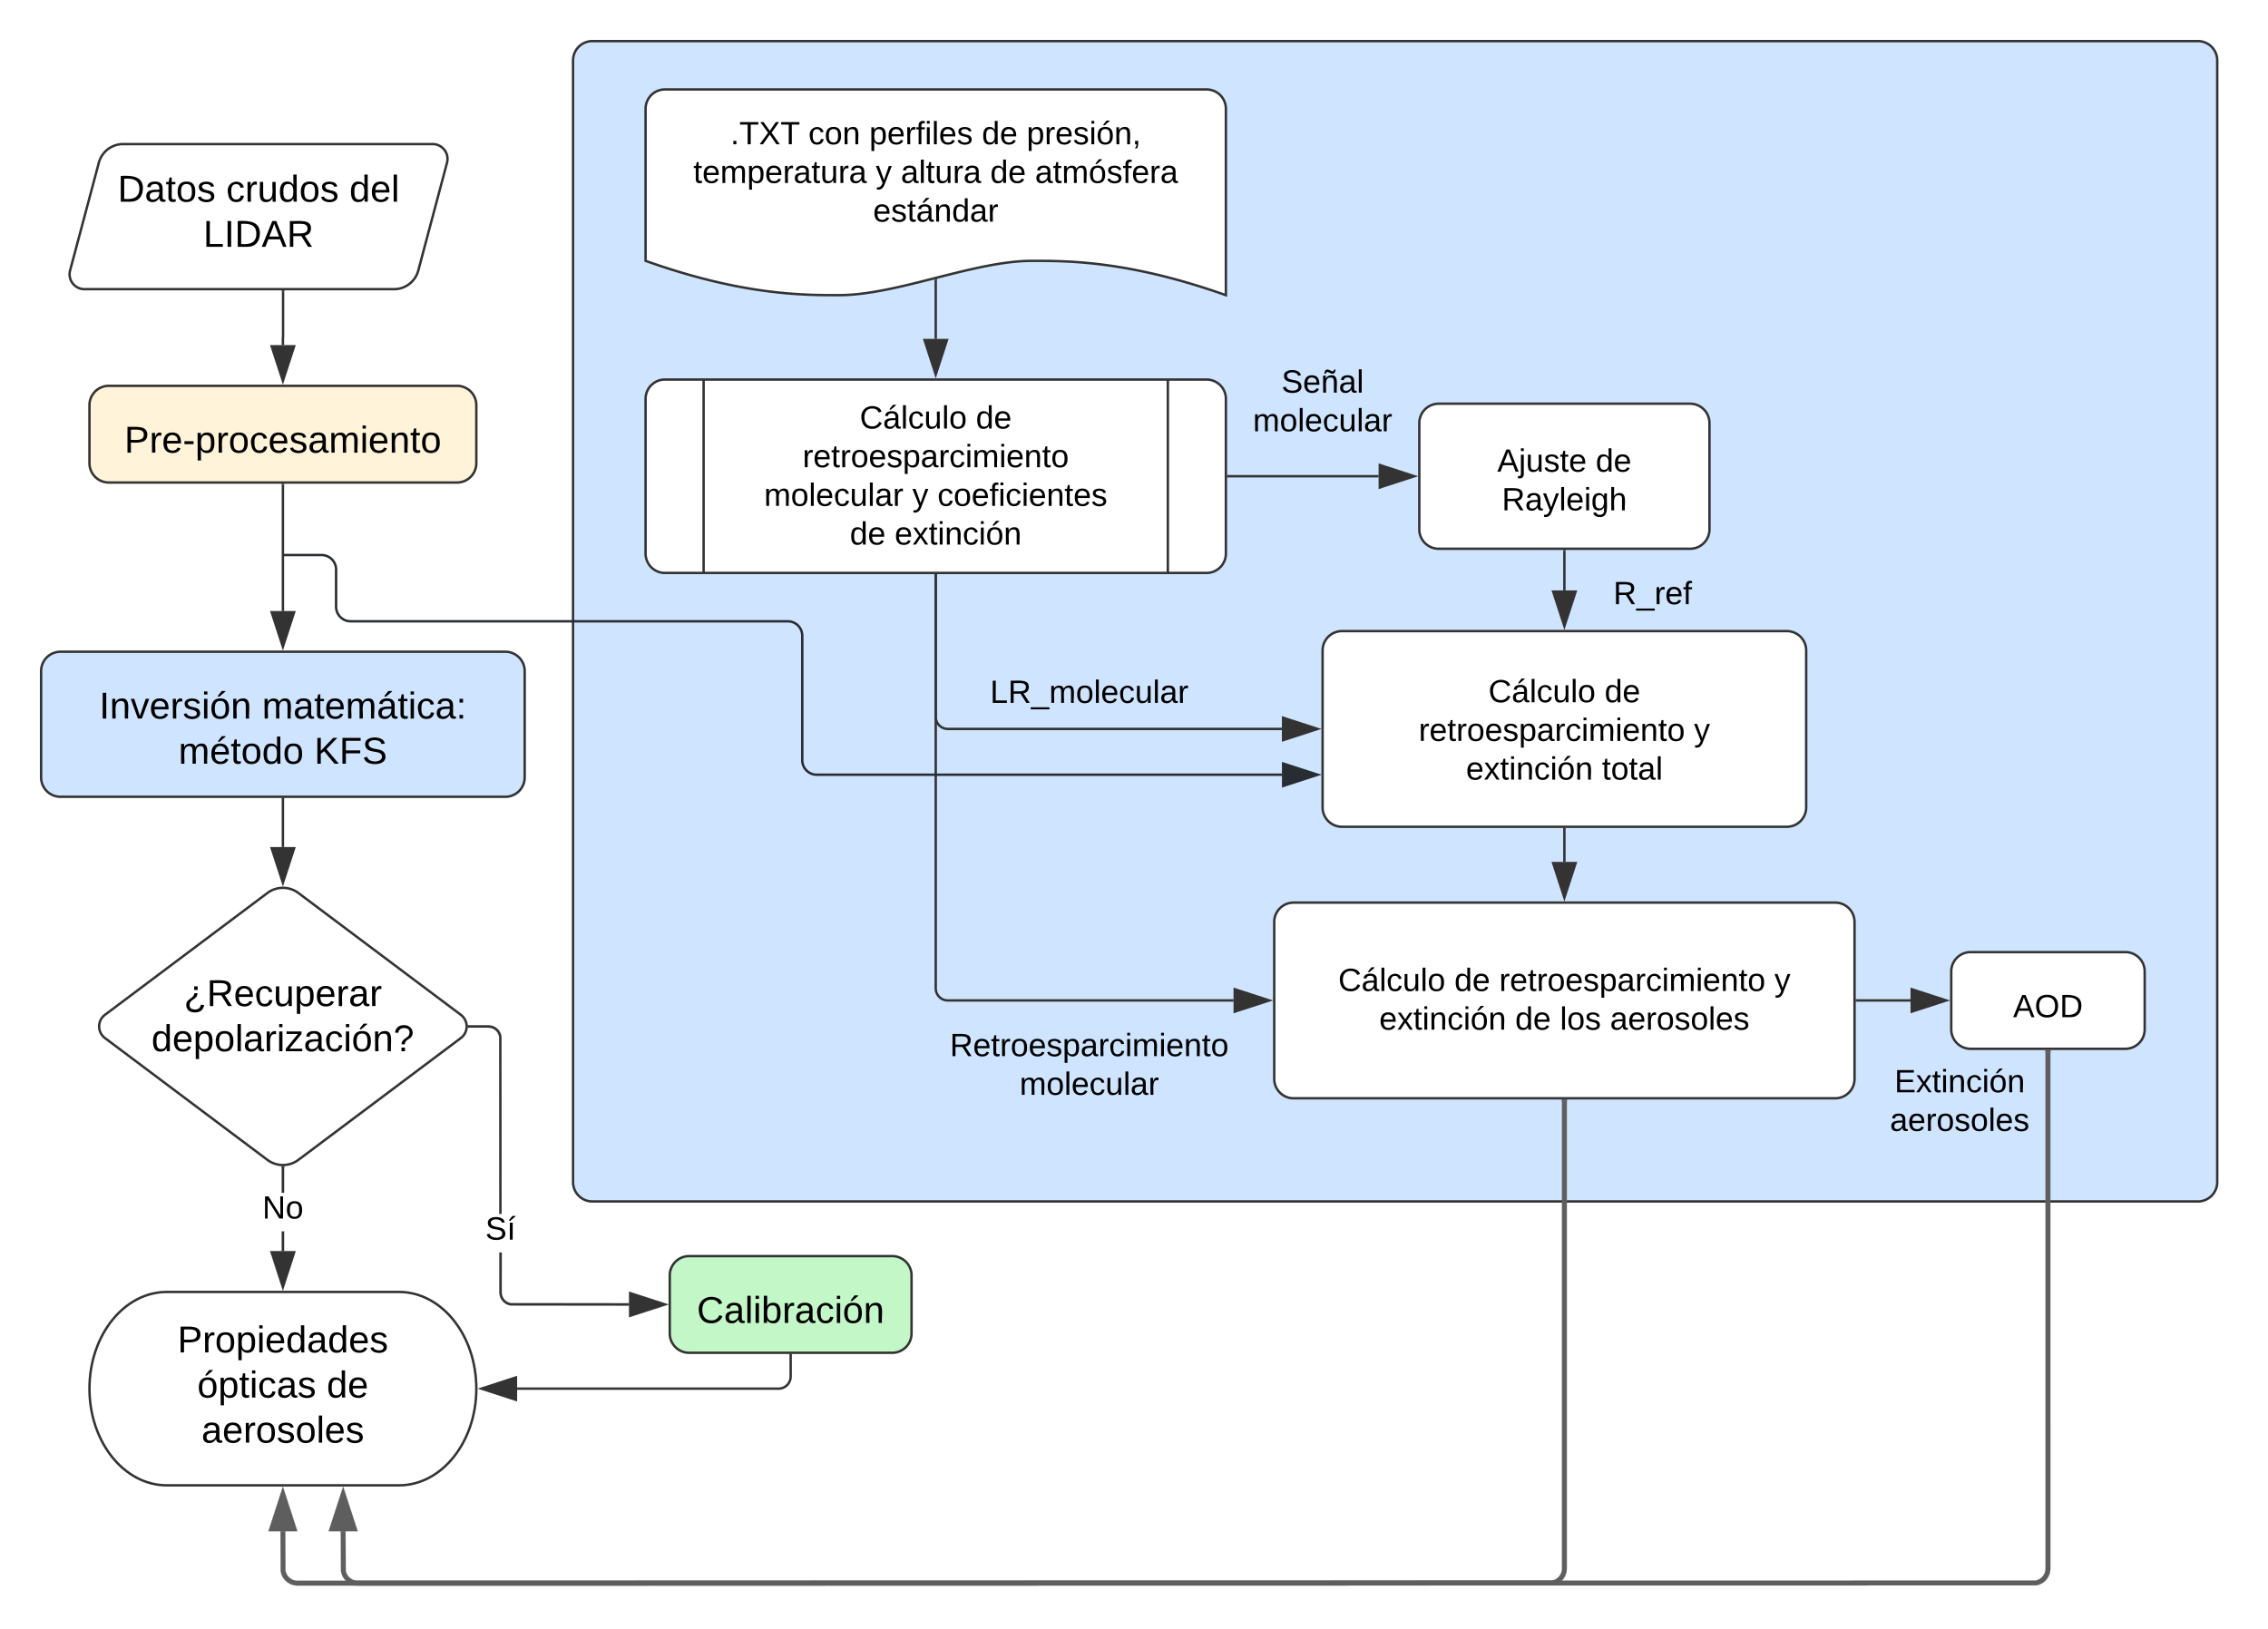 <svg xmlns="http://www.w3.org/2000/svg" xmlns:xlink="http://www.w3.org/1999/xlink" xmlns:lucid="lucid" width="938" height="674"><g transform="translate(-863 -43)" lucid:page-tab-id="0eqBfotfVGlV"><path d="M903.87 110.33a10.4 10.4 0 0 1 10.06-7.73h128a6.15 6.15 0 0 1 5.94 7.73L1036 154.9a10.4 10.4 0 0 1-10.08 7.72h-128a6.15 6.15 0 0 1-5.93-7.73z" stroke="#333" fill="#fff"/><use xlink:href="#a" transform="matrix(1,0,0,1,894.93,107.6) translate(16.731 18.832)"/><use xlink:href="#b" transform="matrix(1,0,0,1,894.93,107.6) translate(61.627 18.832)"/><use xlink:href="#c" transform="matrix(1,0,0,1,894.93,107.6) translate(112.571 18.832)"/><use xlink:href="#d" transform="matrix(1,0,0,1,894.93,107.6) translate(52.142 37.499)"/><path d="M900 210.6a8 8 0 0 1 8-8h144a8 8 0 0 1 8 8v24a8 8 0 0 1-8 8H908a8 8 0 0 1-8-8z" stroke="#333" fill="#fff3d9"/><use xlink:href="#e" transform="matrix(1,0,0,1,912,214.6) translate(2.429 15.644)"/><path d="M880 320.6a8 8 0 0 1 8-8h184a8 8 0 0 1 8 8v44a8 8 0 0 1-8 8H888a8 8 0 0 1-8-8z" stroke="#333" fill="#cfe4ff"/><use xlink:href="#f" transform="matrix(1,0,0,1,892,324.6) translate(12.059 15.644)"/><use xlink:href="#g" transform="matrix(1,0,0,1,892,324.6) translate(79.38 15.644)"/><use xlink:href="#h" transform="matrix(1,0,0,1,892,324.6) translate(44.833 34.311)"/><use xlink:href="#i" transform="matrix(1,0,0,1,892,324.6) translate(100.963 34.311)"/><path d="M980.07 163.56v19a.04.04 0 0 1-.03.05.04.04 0 0 0-.04.04v3.12" stroke="#333" fill="none"/><path d="M980.57 163.57h-1v-.5h1z" stroke="#333" stroke-width=".05" fill="#333"/><path d="M980 200.53l-4.64-14.27h9.28z" stroke="#333" fill="#333"/><path d="M973.6 412.4a10.67 10.67 0 0 1 12.8 0l67.2 50.4a6 6 0 0 1 0 9.6l-67.2 50.4a10.67 10.67 0 0 1-12.8 0l-67.2-50.4a6 6 0 0 1 0-9.6z" stroke="#333" fill="#fff"/><use xlink:href="#j" transform="matrix(1,0,0,1,905,412.6) translate(34.042 46.582)"/><use xlink:href="#k" transform="matrix(1,0,0,1,905,412.6) translate(20.647 65.249)"/><path d="M1140 570.6a8 8 0 0 1 8-8h84a8 8 0 0 1 8 8v24a8 8 0 0 1-8 8h-84a8 8 0 0 1-8-8z" stroke="#333" fill="#c3f7c8"/><use xlink:href="#l" transform="matrix(1,0,0,1,1152,574.6) translate(-0.781 15.644)"/><path d="M1028 577.43c17.67 0 32 17.9 32 40s-14.33 40-32 40h-96c-17.67 0-32-17.9-32-40s14.33-40 32-40z" stroke="#333" fill="#fff"/><use xlink:href="#m" transform="matrix(1,0,0,1,905,582.425) translate(31.401 20.019)"/><use xlink:href="#n" transform="matrix(1,0,0,1,905,582.425) translate(39.59 38.686)"/><use xlink:href="#o" transform="matrix(1,0,0,1,905,582.425) translate(93.127 38.686)"/><use xlink:href="#p" transform="matrix(1,0,0,1,905,582.425) translate(41.34 57.353)"/><path d="M980 243.55v52.22" stroke="#333" fill="none"/><path d="M980.5 243.56h-1v-.5h1z" stroke="#333" stroke-width=".05" fill="#333"/><path d="M980 310.53l-4.64-14.26h9.28z" stroke="#333" fill="#333"/><path d="M980 373.55v19.83" stroke="#333" fill="none"/><path d="M980.5 373.56h-1v-.5h1z" stroke="#333" stroke-width=".05" fill="#333"/><path d="M980 408.15l-4.64-14.27h9.28z" stroke="#333" fill="#333"/><path d="M980.5 560.54h-1v-8.14h1zm0-24.14h-1v-10.47h1z" stroke="#333" stroke-width=".05" fill="#333"/><path d="M980 525.43l.5-.03v.55h-1v-.55z" fill="#333"/><path d="M980 525.4l.52-.02v.6h-1.04v-.6zm-.48.52h.96v-.5l-.48.04-.48-.03z" stroke="#333" stroke-width=".05" fill="#333"/><path d="M980 575.3l-4.64-14.26h9.28z" fill="#333"/><path d="M980 576.93l-5.32-16.4h10.64zm-3.95-15.4L980 573.7l3.95-12.16z" stroke="#333" stroke-width=".05" fill="#333"/><use xlink:href="#q" transform="matrix(1,0,0,1,971.5,536.4) translate(0.005 10.667)"/><path d="M1070.5 577.58l.06.72.16.7.27.64.36.6.46.54.54.46.6.37.65.28.68.16 48.88.06v1l-49-.06-.86-.2-.8-.34-.73-.45-.66-.56-.55-.67-.45-.73-.33-.8-.2-.84-.07-.84v-16.5h1zm-4.64-110.4l.84.2.8.32.73.45.66.56.55.67.45.73.33.8.2.86.05 73.36h-1l-.04-73.24-.16-.67-.27-.64-.36-.6-.46-.54-.54-.46-.6-.37-.65-.28-.7-.16-.72-.06H1057v-1h8.02z" stroke="#333" stroke-width=".05" fill="#333"/><path d="M1057 468.1h-.54l.04-.5-.04-.5h.55z" fill="#333"/><path d="M1057.04 468.13h-.6l.04-.53-.05-.53h.6zm-.56-1l.05.47-.05.47h.5v-.94z" stroke="#333" stroke-width=".05" fill="#333"/><path d="M1137.93 582.6l-14.27 4.64v-9.28z" fill="#333"/><path d="M1139.55 582.6l-16.4 5.32v-10.64zm-15.4 3.95l12.16-3.95-12.14-3.95z" stroke="#333" stroke-width=".05" fill="#333"/><use xlink:href="#r" transform="matrix(1,0,0,1,1063.704,545.124) translate(0.005 10.667)"/><path d="M1190 603.55v8.88a5 5 0 0 1-5 5h-108.12" stroke="#333" fill="none"/><path d="M1190.5 603.56h-1v-.5h1z" stroke="#333" stroke-width=".05" fill="#333"/><path d="M1062.12 617.43l14.26-4.64v9.26z" stroke="#333" fill="#333"/><path d="M1100 68a8 8 0 0 1 8-8h664a8 8 0 0 1 8 8v464a8 8 0 0 1-8 8h-664a8 8 0 0 1-8-8z" stroke="#333" fill="#cfe4ff"/><use xlink:href="#s" transform="matrix(1,0,0,1,1112,72) translate(328 234.017)"/><path d="M1130 88a8 8 0 0 1 8-8h224a8 8 0 0 1 8 8v77.1c-40.08-14.2-65.04-14.2-80.16-14.2-24 0-55.92 14.2-79.92 14.2-14.88 0-40.08 0-79.92-14.2z" stroke="#333" fill="#fff"/><use xlink:href="#t" transform="matrix(1,0,0,1,1135,85) translate(30.074 17.679)"/><use xlink:href="#u" transform="matrix(1,0,0,1,1135,85) translate(62.333 17.679)"/><use xlink:href="#v" transform="matrix(1,0,0,1,1135,85) translate(87.519 17.679)"/><use xlink:href="#w" transform="matrix(1,0,0,1,1135,85) translate(134.074 17.679)"/><use xlink:href="#x" transform="matrix(1,0,0,1,1135,85) translate(152.593 17.679)"/><use xlink:href="#y" transform="matrix(1,0,0,1,1135,85) translate(14.759 33.679)"/><use xlink:href="#z" transform="matrix(1,0,0,1,1135,85) translate(90.204 33.679)"/><use xlink:href="#A" transform="matrix(1,0,0,1,1135,85) translate(100.574 33.679)"/><use xlink:href="#w" transform="matrix(1,0,0,1,1135,85) translate(137.537 33.679)"/><use xlink:href="#B" transform="matrix(1,0,0,1,1135,85) translate(156.056 33.679)"/><use xlink:href="#C" transform="matrix(1,0,0,1,1135,85) translate(89.093 49.679)"/><path d="M1130 208a8 8 0 0 1 8-8h224a8 8 0 0 1 8 8v64a8 8 0 0 1-8 8h-224a8 8 0 0 1-8-8z" stroke="#333" fill="#fff"/><path d="M1154 200v80m192-80v80" stroke="#333" fill="none"/><use xlink:href="#D" transform="matrix(1,0,0,1,1165,205) translate(53.574 15.267)"/><use xlink:href="#E" transform="matrix(1,0,0,1,1165,205) translate(101.611 15.267)"/><use xlink:href="#F" transform="matrix(1,0,0,1,1165,205) translate(29.926 31.267)"/><use xlink:href="#G" transform="matrix(1,0,0,1,1165,205) translate(14 47.267)"/><use xlink:href="#z" transform="matrix(1,0,0,1,1165,205) translate(75.333 47.267)"/><use xlink:href="#H" transform="matrix(1,0,0,1,1165,205) translate(85.704 47.267)"/><use xlink:href="#w" transform="matrix(1,0,0,1,1165,205) translate(49.481 63.267)"/><use xlink:href="#I" transform="matrix(1,0,0,1,1165,205) translate(68 63.267)"/><path d="M1450 218a8 8 0 0 1 8-8h104a8 8 0 0 1 8 8v44a8 8 0 0 1-8 8h-104a8 8 0 0 1-8-8z" stroke="#333" fill="#fff"/><use xlink:href="#J" transform="matrix(1,0,0,1,1462,222) translate(20.241 16.117)"/><use xlink:href="#E" transform="matrix(1,0,0,1,1462,222) translate(60.944 16.117)"/><use xlink:href="#K" transform="matrix(1,0,0,1,1462,222) translate(22.13 32.117)"/><path d="M1370.95 240h62.2" stroke="#333" fill="none"/><path d="M1370.96 240.5h-.5v-1h.5z" stroke="#333" stroke-width=".05" fill="#333"/><path d="M1447.93 240l-14.27 4.64v-9.28z" stroke="#333" fill="#333"/><path d="M1410 312.07a8 8 0 0 1 8-8h184a8 8 0 0 1 8 8V377a8 8 0 0 1-8 8h-184a8 8 0 0 1-8-8z" stroke="#333" fill="#fff"/><use xlink:href="#D" transform="matrix(1,0,0,1,1422,316.067) translate(56.574 17.429)"/><use xlink:href="#E" transform="matrix(1,0,0,1,1422,316.067) translate(104.611 17.429)"/><use xlink:href="#L" transform="matrix(1,0,0,1,1422,316.067) translate(27.741 33.429)"/><use xlink:href="#M" transform="matrix(1,0,0,1,1422,316.067) translate(141.593 33.429)"/><use xlink:href="#N" transform="matrix(1,0,0,1,1422,316.067) translate(47.315 49.429)"/><use xlink:href="#O" transform="matrix(1,0,0,1,1422,316.067) translate(103.537 49.429)"/><path d="M1510 270.95v16.28" stroke="#333" fill="none"/><path d="M1510.5 270.96h-1v-.5h1z" stroke="#333" stroke-width=".05" fill="#333"/><path d="M1510 302l-4.64-14.27h9.28z" stroke="#333" fill="#333"/><path d="M1390 424.38a8 8 0 0 1 8-8h224a8 8 0 0 1 8 8v64.94a8 8 0 0 1-8 8h-224a8 8 0 0 1-8-8z" stroke="#333" fill="#fff"/><use xlink:href="#D" transform="matrix(1,0,0,1,1402,428.382) translate(14.463 24.554)"/><use xlink:href="#w" transform="matrix(1,0,0,1,1402,428.382) translate(62.5 24.554)"/><use xlink:href="#L" transform="matrix(1,0,0,1,1402,428.382) translate(81.019 24.554)"/><use xlink:href="#M" transform="matrix(1,0,0,1,1402,428.382) translate(194.87 24.554)"/><use xlink:href="#N" transform="matrix(1,0,0,1,1402,428.382) translate(31.426 40.554)"/><use xlink:href="#w" transform="matrix(1,0,0,1,1402,428.382) translate(87.648 40.554)"/><use xlink:href="#P" transform="matrix(1,0,0,1,1402,428.382) translate(106.167 40.554)"/><use xlink:href="#Q" transform="matrix(1,0,0,1,1402,428.382) translate(126.87 40.554)"/><path d="M1510 385.95v13.6" stroke="#333" fill="none"/><path d="M1510.5 385.96h-1v-.5h1z" stroke="#333" stroke-width=".05" fill="#333"/><path d="M1510 414.3l-4.64-14.25h9.28z" stroke="#333" fill="#333"/><path d="M1670 444.85a8 8 0 0 1 8-8h64a8 8 0 0 1 8 8v24a8 8 0 0 1-8 8h-64a8 8 0 0 1-8-8z" stroke="#333" fill="#fff"/><g><use xlink:href="#R" transform="matrix(1,0,0,1,1682,448.848) translate(13.574 14.929)"/></g><path d="M1630.95 456.85h22.21" stroke="#333" fill="none"/><path d="M1630.96 457.35h-.5v-1h.5z" stroke="#333" stroke-width=".05" fill="#333"/><path d="M1667.93 456.85l-14.27 4.63v-9.27z" stroke="#333" fill="#333"/><path d="M1250 280.95v58.58a5 5 0 0 0 5 5h138.16" stroke="#333" fill="none"/><path d="M1250.5 280.96h-1v-.5h1z" stroke="#333" stroke-width=".05" fill="#333"/><path d="M1407.93 344.53l-14.27 4.64v-9.27z" stroke="#333" fill="#333"/><path d="M1250 280.95v170.9a5 5 0 0 0 5 5h118.16" stroke="#333" fill="none"/><path d="M1250.5 280.96h-1v-.5h1z" stroke="#333" stroke-width=".05" fill="#333"/><path d="M1387.93 456.85l-14.27 4.63v-9.27z" stroke="#333" fill="#333"/><path d="M1250 158.74v24.43" stroke="#333" fill="none"/><path d="M1250.5 158.75h-1v-.4l1-.22z" stroke="#333" stroke-width=".05" fill="#333"/><path d="M1250 197.93l-4.63-14.26h9.27z" stroke="#333" fill="#333"/><path d="M1386.5 186.55h47v45.2h-47z" fill="#fff" fill-opacity="0"/><g><use xlink:href="#S" transform="matrix(1,0,0,1,1391.5,191.545) translate(1.481 13.867)"/><use xlink:href="#T" transform="matrix(1,0,0,1,1391.5,191.545) translate(-10.315 29.867)"/></g><path d="M1523 274.06h47v20h-47z" fill="#fff" fill-opacity="0"/><g><use xlink:href="#U" transform="matrix(1,0,0,1,1528,279.064) translate(2.241 13.867)"/></g><path d="M1290 314.9h47v20h-47z" fill="#fff" fill-opacity="0"/><g><use xlink:href="#V" transform="matrix(1,0,0,1,1295,319.889) translate(-22.519 13.867)"/></g><path d="M1290 461.02h47v20h-47z" fill="#fff" fill-opacity="0"/><g><use xlink:href="#W" transform="matrix(1,0,0,1,1295,466.018) translate(-39.167 13.867)"/><use xlink:href="#T" transform="matrix(1,0,0,1,1295,466.018) translate(-10.315 29.867)"/></g><path d="M1650 475.96h47v20h-47z" fill="#fff" fill-opacity="0"/><g><use xlink:href="#X" transform="matrix(1,0,0,1,1655,480.962) translate(-8.5 13.867)"/><use xlink:href="#Q" transform="matrix(1,0,0,1,1655,480.962) translate(-10.352 29.867)"/></g><path d="M980.5 272.6H996a6 6 0 0 1 6 6V294a6 6 0 0 0 6 6h180.8a6 6 0 0 1 6 6v51.48a6 6 0 0 0 6 6h192.4M980.5 272.6h-.5" stroke="#282c33" fill="none"/><path d="M1407.96 363.48l-14.27 4.64v-9.27z" stroke="#282c33" fill="#282c33"/><path d="M1511 691.96l-.08 1.06-.26 1.07-.42 1-.57.94-.72.84-.83.7-.94.58-1.02.43-1.1.25-519.1.08-1.06-.1-1.06-.24-1.02-.44-.94-.57-.83-.72-.72-.84-.57-.94-.42-1-.27-1.12-.07-16.55h2l.07 16.3.18.74.3.72.4.66.52.6.6.5.66.42.73.3.76.18.82.07 518.78-.08.72-.17.73-.3.67-.4.6-.52.5-.6.4-.67.3-.73.2-.76.06-.8V498.76h2z" stroke="#5e5e5e" stroke-width=".05" fill="#5e5e5e"/><path d="M1511 498.8h-2v-1.03h2z" fill="#5e5e5e"/><path d="M1511.03 498.82h-2.06v-1.08h2.06zm-2-1.03v.97h1.94v-.98z" stroke="#5e5e5e" stroke-width=".05" fill="#5e5e5e"/><path d="M984.64 675.43h-9.28l4.64-14.27z" fill="#5e5e5e"/><path d="M986 676.43h-12l6-18.5zm-9.26-2h6.52L980 664.4zM1711 691.96l-.08 1.06-.26 1.07-.42 1-.57.94-.72.84-.83.7-.94.58-1.02.43-1.1.25-694.17.08-1.07-.1-1.07-.24-1.02-.44-.93-.57-.83-.72-.7-.84-.6-.94-.4-1-.27-1.12-.08-16.55h2l.08 16.3.17.74.3.72.4.66.52.6.6.5.66.42.72.3.76.18.82.07 693.86-.08.72-.17.73-.3.67-.4.6-.52.5-.6.4-.67.3-.73.2-.76.06-.8V478.3h2z" stroke="#5e5e5e" stroke-width=".05" fill="#5e5e5e"/><path d="M1711 478.33h-2v-1.03h2z" fill="#5e5e5e"/><path d="M1711.03 478.35h-2.06v-1.07h2.06zm-2-1.02v.97h1.94v-.98z" stroke="#5e5e5e" stroke-width=".05" fill="#5e5e5e"/><path d="M1009.56 675.43h-9.27l4.62-14.27z" fill="#5e5e5e"/><path d="M1010.94 676.43H998.9l6.02-18.5zm-9.27-2h6.5l-3.25-10.03z" stroke="#5e5e5e" stroke-width=".05" fill="#5e5e5e"/><defs><path d="M30-248c118-7 216 8 213 122C240-48 200 0 122 0H30v-248zM63-27c89 8 146-16 146-99s-60-101-146-95v194" id="Y"/><path d="M141-36C126-15 110 5 73 4 37 3 15-17 15-53c-1-64 63-63 125-63 3-35-9-54-41-54-24 1-41 7-42 31l-33-3c5-37 33-52 76-52 45 0 72 20 72 64v82c-1 20 7 32 28 27v20c-31 9-61-2-59-35zM48-53c0 20 12 33 32 33 41-3 63-29 60-74-43 2-92-5-92 41" id="Z"/><path d="M59-47c-2 24 18 29 38 22v24C64 9 27 4 27-40v-127H5v-23h24l9-43h21v43h35v23H59v120" id="aa"/><path d="M100-194c62-1 85 37 85 99 1 63-27 99-86 99S16-35 15-95c0-66 28-99 85-99zM99-20c44 1 53-31 53-75 0-43-8-75-51-75s-53 32-53 75 10 74 51 75" id="ab"/><path d="M135-143c-3-34-86-38-87 0 15 53 115 12 119 90S17 21 10-45l28-5c4 36 97 45 98 0-10-56-113-15-118-90-4-57 82-63 122-42 12 7 21 19 24 35" id="ac"/><g id="a"><use transform="matrix(0.043,0,0,0.043,0,0)" xlink:href="#Y"/><use transform="matrix(0.043,0,0,0.043,11.191,0)" xlink:href="#Z"/><use transform="matrix(0.043,0,0,0.043,19.833,0)" xlink:href="#aa"/><use transform="matrix(0.043,0,0,0.043,24.154,0)" xlink:href="#ab"/><use transform="matrix(0.043,0,0,0.043,32.796,0)" xlink:href="#ac"/></g><path d="M96-169c-40 0-48 33-48 73s9 75 48 75c24 0 41-14 43-38l32 2c-6 37-31 61-74 61-59 0-76-41-82-99-10-93 101-131 147-64 4 7 5 14 7 22l-32 3c-4-21-16-35-41-35" id="ad"/><path d="M114-163C36-179 61-72 57 0H25l-1-190h30c1 12-1 29 2 39 6-27 23-49 58-41v29" id="ae"/><path d="M84 4C-5 8 30-112 23-190h32v120c0 31 7 50 39 49 72-2 45-101 50-169h31l1 190h-30c-1-10 1-25-2-33-11 22-28 36-60 37" id="af"/><path d="M85-194c31 0 48 13 60 33l-1-100h32l1 261h-30c-2-10 0-23-3-31C134-8 116 4 85 4 32 4 16-35 15-94c0-66 23-100 70-100zm9 24c-40 0-46 34-46 75 0 40 6 74 45 74 42 0 51-32 51-76 0-42-9-74-50-73" id="ag"/><g id="b"><use transform="matrix(0.043,0,0,0.043,0,0)" xlink:href="#ad"/><use transform="matrix(0.043,0,0,0.043,7.778,0)" xlink:href="#ae"/><use transform="matrix(0.043,0,0,0.043,12.92,0)" xlink:href="#af"/><use transform="matrix(0.043,0,0,0.043,21.562,0)" xlink:href="#ag"/><use transform="matrix(0.043,0,0,0.043,30.204,0)" xlink:href="#ab"/><use transform="matrix(0.043,0,0,0.043,38.846,0)" xlink:href="#ac"/></g><path d="M100-194c63 0 86 42 84 106H49c0 40 14 67 53 68 26 1 43-12 49-29l28 8c-11 28-37 45-77 45C44 4 14-33 15-96c1-61 26-98 85-98zm52 81c6-60-76-77-97-28-3 7-6 17-6 28h103" id="ah"/><path d="M24 0v-261h32V0H24" id="ai"/><g id="c"><use transform="matrix(0.043,0,0,0.043,0,0)" xlink:href="#ag"/><use transform="matrix(0.043,0,0,0.043,8.642,0)" xlink:href="#ah"/><use transform="matrix(0.043,0,0,0.043,17.284,0)" xlink:href="#ai"/></g><path d="M30 0v-248h33v221h125V0H30" id="aj"/><path d="M33 0v-248h34V0H33" id="ak"/><path d="M205 0l-28-72H64L36 0H1l101-248h38L239 0h-34zm-38-99l-47-123c-12 45-31 82-46 123h93" id="al"/><path d="M233-177c-1 41-23 64-60 70L243 0h-38l-65-103H63V0H30v-248c88 3 205-21 203 71zM63-129c60-2 137 13 137-47 0-61-80-42-137-45v92" id="am"/><g id="d"><use transform="matrix(0.043,0,0,0.043,0,0)" xlink:href="#aj"/><use transform="matrix(0.043,0,0,0.043,8.642,0)" xlink:href="#ak"/><use transform="matrix(0.043,0,0,0.043,12.963,0)" xlink:href="#Y"/><use transform="matrix(0.043,0,0,0.043,24.154,0)" xlink:href="#al"/><use transform="matrix(0.043,0,0,0.043,34.525,0)" xlink:href="#am"/></g><path d="M30-248c87 1 191-15 191 75 0 78-77 80-158 76V0H30v-248zm33 125c57 0 124 11 124-50 0-59-68-47-124-48v98" id="an"/><path d="M16-82v-28h88v28H16" id="ao"/><path d="M115-194c55 1 70 41 70 98S169 2 115 4C84 4 66-9 55-30l1 105H24l-1-265h31l2 30c10-21 28-34 59-34zm-8 174c40 0 45-34 45-75s-6-73-45-74c-42 0-51 32-51 76 0 43 10 73 51 73" id="ap"/><path d="M210-169c-67 3-38 105-44 169h-31v-121c0-29-5-50-35-48C34-165 62-65 56 0H25l-1-190h30c1 10-1 24 2 32 10-44 99-50 107 0 11-21 27-35 58-36 85-2 47 119 55 194h-31v-121c0-29-5-49-35-48" id="aq"/><path d="M24-231v-30h32v30H24zM24 0v-190h32V0H24" id="ar"/><path d="M117-194c89-4 53 116 60 194h-32v-121c0-31-8-49-39-48C34-167 62-67 57 0H25l-1-190h30c1 10-1 24 2 32 11-22 29-35 61-36" id="as"/><g id="e"><use transform="matrix(0.043,0,0,0.043,0,0)" xlink:href="#an"/><use transform="matrix(0.043,0,0,0.043,10.37,0)" xlink:href="#ae"/><use transform="matrix(0.043,0,0,0.043,15.512,0)" xlink:href="#ah"/><use transform="matrix(0.043,0,0,0.043,24.154,0)" xlink:href="#ao"/><use transform="matrix(0.043,0,0,0.043,29.296,0)" xlink:href="#ap"/><use transform="matrix(0.043,0,0,0.043,37.938,0)" xlink:href="#ae"/><use transform="matrix(0.043,0,0,0.043,43.08,0)" xlink:href="#ab"/><use transform="matrix(0.043,0,0,0.043,51.722,0)" xlink:href="#ad"/><use transform="matrix(0.043,0,0,0.043,59.5,0)" xlink:href="#ah"/><use transform="matrix(0.043,0,0,0.043,68.142,0)" xlink:href="#ac"/><use transform="matrix(0.043,0,0,0.043,75.92,0)" xlink:href="#Z"/><use transform="matrix(0.043,0,0,0.043,84.562,0)" xlink:href="#aq"/><use transform="matrix(0.043,0,0,0.043,97.481,0)" xlink:href="#ar"/><use transform="matrix(0.043,0,0,0.043,100.895,0)" xlink:href="#ah"/><use transform="matrix(0.043,0,0,0.043,109.537,0)" xlink:href="#as"/><use transform="matrix(0.043,0,0,0.043,118.179,0)" xlink:href="#aa"/><use transform="matrix(0.043,0,0,0.043,122.5,0)" xlink:href="#ab"/></g><path d="M108 0H70L1-190h34L89-25l56-165h34" id="at"/><path d="M100-194c62-1 85 37 85 99 1 63-27 99-86 99S16-35 15-95c0-66 28-99 85-99zM99-20c44 1 53-31 53-75 0-43-8-75-51-75s-53 32-53 75 10 74 51 75zM76-211c8-23 27-35 38-54h36v5l-58 49H76" id="au"/><g id="f"><use transform="matrix(0.043,0,0,0.043,0,0)" xlink:href="#ak"/><use transform="matrix(0.043,0,0,0.043,4.321,0)" xlink:href="#as"/><use transform="matrix(0.043,0,0,0.043,12.963,0)" xlink:href="#at"/><use transform="matrix(0.043,0,0,0.043,20.741,0)" xlink:href="#ah"/><use transform="matrix(0.043,0,0,0.043,29.383,0)" xlink:href="#ae"/><use transform="matrix(0.043,0,0,0.043,34.525,0)" xlink:href="#ac"/><use transform="matrix(0.043,0,0,0.043,42.302,0)" xlink:href="#ar"/><use transform="matrix(0.043,0,0,0.043,45.716,0)" xlink:href="#au"/><use transform="matrix(0.043,0,0,0.043,54.358,0)" xlink:href="#as"/></g><path d="M141-36C126-15 110 5 73 4 37 3 15-17 15-53c-1-64 63-63 125-63 3-35-9-54-41-54-24 1-41 7-42 31l-33-3c5-37 33-52 76-52 45 0 72 20 72 64v82c-1 20 7 32 28 27v20c-31 9-61-2-59-35zM48-53c0 20 12 33 32 33 41-3 63-29 60-74-43 2-92-5-92 41zm25-158c8-23 27-35 38-54h36v5l-58 49H73" id="av"/><path d="M33-154v-36h34v36H33zM33 0v-36h34V0H33" id="aw"/><g id="g"><use transform="matrix(0.043,0,0,0.043,0,0)" xlink:href="#aq"/><use transform="matrix(0.043,0,0,0.043,12.92,0)" xlink:href="#Z"/><use transform="matrix(0.043,0,0,0.043,21.562,0)" xlink:href="#aa"/><use transform="matrix(0.043,0,0,0.043,25.883,0)" xlink:href="#ah"/><use transform="matrix(0.043,0,0,0.043,34.525,0)" xlink:href="#aq"/><use transform="matrix(0.043,0,0,0.043,47.444,0)" xlink:href="#av"/><use transform="matrix(0.043,0,0,0.043,56.086,0)" xlink:href="#aa"/><use transform="matrix(0.043,0,0,0.043,60.407,0)" xlink:href="#ar"/><use transform="matrix(0.043,0,0,0.043,63.821,0)" xlink:href="#ad"/><use transform="matrix(0.043,0,0,0.043,71.599,0)" xlink:href="#Z"/><use transform="matrix(0.043,0,0,0.043,80.241,0)" xlink:href="#aw"/></g><path d="M100-194c63 0 86 42 84 106H49c0 40 14 67 53 68 26 1 43-12 49-29l28 8c-11 28-37 45-77 45C44 4 14-33 15-96c1-61 26-98 85-98zm52 81c6-60-76-77-97-28-3 7-6 17-6 28h103zm-74-98c8-23 27-35 38-54h36v5l-58 49H78" id="ax"/><g id="h"><use transform="matrix(0.043,0,0,0.043,0,0)" xlink:href="#aq"/><use transform="matrix(0.043,0,0,0.043,12.92,0)" xlink:href="#ax"/><use transform="matrix(0.043,0,0,0.043,21.562,0)" xlink:href="#aa"/><use transform="matrix(0.043,0,0,0.043,25.883,0)" xlink:href="#ab"/><use transform="matrix(0.043,0,0,0.043,34.525,0)" xlink:href="#ag"/><use transform="matrix(0.043,0,0,0.043,43.167,0)" xlink:href="#ab"/></g><path d="M194 0L95-120 63-95V0H30v-248h33v124l119-124h40L117-140 236 0h-42" id="ay"/><path d="M63-220v92h138v28H63V0H30v-248h175v28H63" id="az"/><path d="M185-189c-5-48-123-54-124 2 14 75 158 14 163 119 3 78-121 87-175 55-17-10-28-26-33-46l33-7c5 56 141 63 141-1 0-78-155-14-162-118-5-82 145-84 179-34 5 7 8 16 11 25" id="aA"/><g id="i"><use transform="matrix(0.043,0,0,0.043,0,0)" xlink:href="#ay"/><use transform="matrix(0.043,0,0,0.043,10.37,0)" xlink:href="#az"/><use transform="matrix(0.043,0,0,0.043,19.833,0)" xlink:href="#aA"/></g><path d="M107 61C57 61 25 39 23-9c-2-65 71-58 78-115h30c1 64-76 54-76 114 0 30 21 42 52 43 32 0 53-17 56-46l32 2c-6 46-36 72-88 72zm26-251v35H99v-35h34" id="aB"/><g id="j"><use transform="matrix(0.043,0,0,0.043,0,0)" xlink:href="#aB"/><use transform="matrix(0.043,0,0,0.043,9.463,0)" xlink:href="#am"/><use transform="matrix(0.043,0,0,0.043,20.654,0)" xlink:href="#ah"/><use transform="matrix(0.043,0,0,0.043,29.296,0)" xlink:href="#ad"/><use transform="matrix(0.043,0,0,0.043,37.074,0)" xlink:href="#af"/><use transform="matrix(0.043,0,0,0.043,45.716,0)" xlink:href="#ap"/><use transform="matrix(0.043,0,0,0.043,54.358,0)" xlink:href="#ah"/><use transform="matrix(0.043,0,0,0.043,63,0)" xlink:href="#ae"/><use transform="matrix(0.043,0,0,0.043,68.142,0)" xlink:href="#Z"/><use transform="matrix(0.043,0,0,0.043,76.784,0)" xlink:href="#ae"/></g><path d="M9 0v-24l116-142H16v-24h144v24L44-24h123V0H9" id="aC"/><path d="M103-251c84 0 111 97 45 133-19 10-37 24-39 52H78c0-63 77-55 77-114 0-30-21-42-52-43-32 0-53 17-56 46l-32-2c7-45 34-72 88-72zM77 0v-35h34V0H77" id="aD"/><g id="k"><use transform="matrix(0.043,0,0,0.043,0,0)" xlink:href="#ag"/><use transform="matrix(0.043,0,0,0.043,8.642,0)" xlink:href="#ah"/><use transform="matrix(0.043,0,0,0.043,17.284,0)" xlink:href="#ap"/><use transform="matrix(0.043,0,0,0.043,25.926,0)" xlink:href="#ab"/><use transform="matrix(0.043,0,0,0.043,34.568,0)" xlink:href="#ai"/><use transform="matrix(0.043,0,0,0.043,37.981,0)" xlink:href="#Z"/><use transform="matrix(0.043,0,0,0.043,46.623,0)" xlink:href="#ae"/><use transform="matrix(0.043,0,0,0.043,51.765,0)" xlink:href="#ar"/><use transform="matrix(0.043,0,0,0.043,55.179,0)" xlink:href="#aC"/><use transform="matrix(0.043,0,0,0.043,62.957,0)" xlink:href="#Z"/><use transform="matrix(0.043,0,0,0.043,71.599,0)" xlink:href="#ad"/><use transform="matrix(0.043,0,0,0.043,79.377,0)" xlink:href="#ar"/><use transform="matrix(0.043,0,0,0.043,82.79,0)" xlink:href="#au"/><use transform="matrix(0.043,0,0,0.043,91.432,0)" xlink:href="#as"/><use transform="matrix(0.043,0,0,0.043,100.074,0)" xlink:href="#aD"/></g><path d="M212-179c-10-28-35-45-73-45-59 0-87 40-87 99 0 60 29 101 89 101 43 0 62-24 78-52l27 14C228-24 195 4 139 4 59 4 22-46 18-125c-6-104 99-153 187-111 19 9 31 26 39 46" id="aE"/><path d="M115-194c53 0 69 39 70 98 0 66-23 100-70 100C84 3 66-7 56-30L54 0H23l1-261h32v101c10-23 28-34 59-34zm-8 174c40 0 45-34 45-75 0-40-5-75-45-74-42 0-51 32-51 76 0 43 10 73 51 73" id="aF"/><g id="l"><use transform="matrix(0.043,0,0,0.043,0,0)" xlink:href="#aE"/><use transform="matrix(0.043,0,0,0.043,11.191,0)" xlink:href="#Z"/><use transform="matrix(0.043,0,0,0.043,19.833,0)" xlink:href="#ai"/><use transform="matrix(0.043,0,0,0.043,23.247,0)" xlink:href="#ar"/><use transform="matrix(0.043,0,0,0.043,26.66,0)" xlink:href="#aF"/><use transform="matrix(0.043,0,0,0.043,35.302,0)" xlink:href="#ae"/><use transform="matrix(0.043,0,0,0.043,40.444,0)" xlink:href="#Z"/><use transform="matrix(0.043,0,0,0.043,49.086,0)" xlink:href="#ad"/><use transform="matrix(0.043,0,0,0.043,56.864,0)" xlink:href="#ar"/><use transform="matrix(0.043,0,0,0.043,60.278,0)" xlink:href="#au"/><use transform="matrix(0.043,0,0,0.043,68.92,0)" xlink:href="#as"/></g><g id="m"><use transform="matrix(0.043,0,0,0.043,0,0)" xlink:href="#an"/><use transform="matrix(0.043,0,0,0.043,10.37,0)" xlink:href="#ae"/><use transform="matrix(0.043,0,0,0.043,15.512,0)" xlink:href="#ab"/><use transform="matrix(0.043,0,0,0.043,24.154,0)" xlink:href="#ap"/><use transform="matrix(0.043,0,0,0.043,32.796,0)" xlink:href="#ar"/><use transform="matrix(0.043,0,0,0.043,36.21,0)" xlink:href="#ah"/><use transform="matrix(0.043,0,0,0.043,44.852,0)" xlink:href="#ag"/><use transform="matrix(0.043,0,0,0.043,53.494,0)" xlink:href="#Z"/><use transform="matrix(0.043,0,0,0.043,62.136,0)" xlink:href="#ag"/><use transform="matrix(0.043,0,0,0.043,70.778,0)" xlink:href="#ah"/><use transform="matrix(0.043,0,0,0.043,79.42,0)" xlink:href="#ac"/></g><g id="n"><use transform="matrix(0.043,0,0,0.043,0,0)" xlink:href="#au"/><use transform="matrix(0.043,0,0,0.043,8.642,0)" xlink:href="#ap"/><use transform="matrix(0.043,0,0,0.043,17.284,0)" xlink:href="#aa"/><use transform="matrix(0.043,0,0,0.043,21.605,0)" xlink:href="#ar"/><use transform="matrix(0.043,0,0,0.043,25.019,0)" xlink:href="#ad"/><use transform="matrix(0.043,0,0,0.043,32.796,0)" xlink:href="#Z"/><use transform="matrix(0.043,0,0,0.043,41.438,0)" xlink:href="#ac"/></g><g id="o"><use transform="matrix(0.043,0,0,0.043,0,0)" xlink:href="#ag"/><use transform="matrix(0.043,0,0,0.043,8.642,0)" xlink:href="#ah"/></g><g id="p"><use transform="matrix(0.043,0,0,0.043,0,0)" xlink:href="#Z"/><use transform="matrix(0.043,0,0,0.043,8.642,0)" xlink:href="#ah"/><use transform="matrix(0.043,0,0,0.043,17.284,0)" xlink:href="#ae"/><use transform="matrix(0.043,0,0,0.043,22.426,0)" xlink:href="#ab"/><use transform="matrix(0.043,0,0,0.043,31.068,0)" xlink:href="#ac"/><use transform="matrix(0.043,0,0,0.043,38.846,0)" xlink:href="#ab"/><use transform="matrix(0.043,0,0,0.043,47.488,0)" xlink:href="#ai"/><use transform="matrix(0.043,0,0,0.043,50.901,0)" xlink:href="#ah"/><use transform="matrix(0.043,0,0,0.043,59.543,0)" xlink:href="#ac"/></g><path d="M190 0L58-211 59 0H30v-248h39L202-35l-2-213h31V0h-41" id="aG"/><g id="q"><use transform="matrix(0.037,0,0,0.037,0,0)" xlink:href="#aG"/><use transform="matrix(0.037,0,0,0.037,9.593,0)" xlink:href="#ab"/></g><path d="M34 0v-190h32V0H34zM24-211c8-23 27-35 38-54h36v5l-58 49H24" id="aH"/><g id="r"><use transform="matrix(0.037,0,0,0.037,0,0)" xlink:href="#aA"/><use transform="matrix(0.037,0,0,0.037,8.889,0)" xlink:href="#aH"/></g><path d="M33 0v-38h34V0H33" id="aI"/><path d="M127-220V0H93v-220H8v-28h204v28h-85" id="aJ"/><path d="M195 0l-74-108L45 0H8l94-129-87-119h37l69 98 67-98h37l-84 118L233 0h-38" id="aK"/><g id="t"><use transform="matrix(0.037,0,0,0.037,0,0)" xlink:href="#aI"/><use transform="matrix(0.037,0,0,0.037,3.704,0)" xlink:href="#aJ"/><use transform="matrix(0.037,0,0,0.037,11.815,0)" xlink:href="#aK"/><use transform="matrix(0.037,0,0,0.037,20.704,0)" xlink:href="#aJ"/></g><g id="u"><use transform="matrix(0.037,0,0,0.037,0,0)" xlink:href="#ad"/><use transform="matrix(0.037,0,0,0.037,6.667,0)" xlink:href="#ab"/><use transform="matrix(0.037,0,0,0.037,14.074,0)" xlink:href="#as"/></g><path d="M101-234c-31-9-42 10-38 44h38v23H63V0H32v-167H5v-23h27c-7-52 17-82 69-68v24" id="aL"/><g id="v"><use transform="matrix(0.037,0,0,0.037,0,0)" xlink:href="#ap"/><use transform="matrix(0.037,0,0,0.037,7.407,0)" xlink:href="#ah"/><use transform="matrix(0.037,0,0,0.037,14.815,0)" xlink:href="#ae"/><use transform="matrix(0.037,0,0,0.037,19.222,0)" xlink:href="#aL"/><use transform="matrix(0.037,0,0,0.037,22.926,0)" xlink:href="#ar"/><use transform="matrix(0.037,0,0,0.037,25.852,0)" xlink:href="#ai"/><use transform="matrix(0.037,0,0,0.037,28.778,0)" xlink:href="#ah"/><use transform="matrix(0.037,0,0,0.037,36.185,0)" xlink:href="#ac"/></g><g id="w"><use transform="matrix(0.037,0,0,0.037,0,0)" xlink:href="#ag"/><use transform="matrix(0.037,0,0,0.037,7.407,0)" xlink:href="#ah"/></g><path d="M68-38c1 34 0 65-14 84H32c9-13 17-26 17-46H33v-38h35" id="aM"/><g id="x"><use transform="matrix(0.037,0,0,0.037,0,0)" xlink:href="#ap"/><use transform="matrix(0.037,0,0,0.037,7.407,0)" xlink:href="#ae"/><use transform="matrix(0.037,0,0,0.037,11.815,0)" xlink:href="#ah"/><use transform="matrix(0.037,0,0,0.037,19.222,0)" xlink:href="#ac"/><use transform="matrix(0.037,0,0,0.037,25.889,0)" xlink:href="#ar"/><use transform="matrix(0.037,0,0,0.037,28.815,0)" xlink:href="#au"/><use transform="matrix(0.037,0,0,0.037,36.222,0)" xlink:href="#as"/><use transform="matrix(0.037,0,0,0.037,43.63,0)" xlink:href="#aM"/></g><g id="y"><use transform="matrix(0.037,0,0,0.037,0,0)" xlink:href="#aa"/><use transform="matrix(0.037,0,0,0.037,3.704,0)" xlink:href="#ah"/><use transform="matrix(0.037,0,0,0.037,11.111,0)" xlink:href="#aq"/><use transform="matrix(0.037,0,0,0.037,22.185,0)" xlink:href="#ap"/><use transform="matrix(0.037,0,0,0.037,29.593,0)" xlink:href="#ah"/><use transform="matrix(0.037,0,0,0.037,37,0)" xlink:href="#ae"/><use transform="matrix(0.037,0,0,0.037,41.407,0)" xlink:href="#Z"/><use transform="matrix(0.037,0,0,0.037,48.815,0)" xlink:href="#aa"/><use transform="matrix(0.037,0,0,0.037,52.519,0)" xlink:href="#af"/><use transform="matrix(0.037,0,0,0.037,59.926,0)" xlink:href="#ae"/><use transform="matrix(0.037,0,0,0.037,64.333,0)" xlink:href="#Z"/></g><path d="M179-190L93 31C79 59 56 82 12 73V49c39 6 53-20 64-50L1-190h34L92-34l54-156h33" id="aN"/><use transform="matrix(0.037,0,0,0.037,0,0)" xlink:href="#aN" id="z"/><g id="A"><use transform="matrix(0.037,0,0,0.037,0,0)" xlink:href="#Z"/><use transform="matrix(0.037,0,0,0.037,7.407,0)" xlink:href="#ai"/><use transform="matrix(0.037,0,0,0.037,10.333,0)" xlink:href="#aa"/><use transform="matrix(0.037,0,0,0.037,14.037,0)" xlink:href="#af"/><use transform="matrix(0.037,0,0,0.037,21.444,0)" xlink:href="#ae"/><use transform="matrix(0.037,0,0,0.037,25.852,0)" xlink:href="#Z"/></g><g id="B"><use transform="matrix(0.037,0,0,0.037,0,0)" xlink:href="#Z"/><use transform="matrix(0.037,0,0,0.037,7.407,0)" xlink:href="#aa"/><use transform="matrix(0.037,0,0,0.037,11.111,0)" xlink:href="#aq"/><use transform="matrix(0.037,0,0,0.037,22.185,0)" xlink:href="#au"/><use transform="matrix(0.037,0,0,0.037,29.593,0)" xlink:href="#ac"/><use transform="matrix(0.037,0,0,0.037,36.259,0)" xlink:href="#aL"/><use transform="matrix(0.037,0,0,0.037,39.963,0)" xlink:href="#ah"/><use transform="matrix(0.037,0,0,0.037,47.37,0)" xlink:href="#ae"/><use transform="matrix(0.037,0,0,0.037,51.778,0)" xlink:href="#Z"/></g><g id="C"><use transform="matrix(0.037,0,0,0.037,0,0)" xlink:href="#ah"/><use transform="matrix(0.037,0,0,0.037,7.407,0)" xlink:href="#ac"/><use transform="matrix(0.037,0,0,0.037,14.074,0)" xlink:href="#aa"/><use transform="matrix(0.037,0,0,0.037,17.778,0)" xlink:href="#av"/><use transform="matrix(0.037,0,0,0.037,25.185,0)" xlink:href="#as"/><use transform="matrix(0.037,0,0,0.037,32.593,0)" xlink:href="#ag"/><use transform="matrix(0.037,0,0,0.037,40,0)" xlink:href="#Z"/><use transform="matrix(0.037,0,0,0.037,47.407,0)" xlink:href="#ae"/></g><g id="D"><use transform="matrix(0.037,0,0,0.037,0,0)" xlink:href="#aE"/><use transform="matrix(0.037,0,0,0.037,9.593,0)" xlink:href="#av"/><use transform="matrix(0.037,0,0,0.037,17,0)" xlink:href="#ai"/><use transform="matrix(0.037,0,0,0.037,19.926,0)" xlink:href="#ad"/><use transform="matrix(0.037,0,0,0.037,26.593,0)" xlink:href="#af"/><use transform="matrix(0.037,0,0,0.037,34,0)" xlink:href="#ai"/><use transform="matrix(0.037,0,0,0.037,36.926,0)" xlink:href="#ab"/></g><g id="E"><use transform="matrix(0.037,0,0,0.037,0,0)" xlink:href="#ag"/><use transform="matrix(0.037,0,0,0.037,7.407,0)" xlink:href="#ah"/></g><g id="F"><use transform="matrix(0.037,0,0,0.037,0,0)" xlink:href="#ae"/><use transform="matrix(0.037,0,0,0.037,4.407,0)" xlink:href="#ah"/><use transform="matrix(0.037,0,0,0.037,11.815,0)" xlink:href="#aa"/><use transform="matrix(0.037,0,0,0.037,15.519,0)" xlink:href="#ae"/><use transform="matrix(0.037,0,0,0.037,19.926,0)" xlink:href="#ab"/><use transform="matrix(0.037,0,0,0.037,27.333,0)" xlink:href="#ah"/><use transform="matrix(0.037,0,0,0.037,34.741,0)" xlink:href="#ac"/><use transform="matrix(0.037,0,0,0.037,41.407,0)" xlink:href="#ap"/><use transform="matrix(0.037,0,0,0.037,48.815,0)" xlink:href="#Z"/><use transform="matrix(0.037,0,0,0.037,56.222,0)" xlink:href="#ae"/><use transform="matrix(0.037,0,0,0.037,60.63,0)" xlink:href="#ad"/><use transform="matrix(0.037,0,0,0.037,67.296,0)" xlink:href="#ar"/><use transform="matrix(0.037,0,0,0.037,70.222,0)" xlink:href="#aq"/><use transform="matrix(0.037,0,0,0.037,81.296,0)" xlink:href="#ar"/><use transform="matrix(0.037,0,0,0.037,84.222,0)" xlink:href="#ah"/><use transform="matrix(0.037,0,0,0.037,91.63,0)" xlink:href="#as"/><use transform="matrix(0.037,0,0,0.037,99.037,0)" xlink:href="#aa"/><use transform="matrix(0.037,0,0,0.037,102.741,0)" xlink:href="#ab"/></g><g id="G"><use transform="matrix(0.037,0,0,0.037,0,0)" xlink:href="#aq"/><use transform="matrix(0.037,0,0,0.037,11.074,0)" xlink:href="#ab"/><use transform="matrix(0.037,0,0,0.037,18.481,0)" xlink:href="#ai"/><use transform="matrix(0.037,0,0,0.037,21.407,0)" xlink:href="#ah"/><use transform="matrix(0.037,0,0,0.037,28.815,0)" xlink:href="#ad"/><use transform="matrix(0.037,0,0,0.037,35.481,0)" xlink:href="#af"/><use transform="matrix(0.037,0,0,0.037,42.889,0)" xlink:href="#ai"/><use transform="matrix(0.037,0,0,0.037,45.815,0)" xlink:href="#Z"/><use transform="matrix(0.037,0,0,0.037,53.222,0)" xlink:href="#ae"/></g><g id="H"><use transform="matrix(0.037,0,0,0.037,0,0)" xlink:href="#ad"/><use transform="matrix(0.037,0,0,0.037,6.667,0)" xlink:href="#ab"/><use transform="matrix(0.037,0,0,0.037,14.074,0)" xlink:href="#ah"/><use transform="matrix(0.037,0,0,0.037,21.481,0)" xlink:href="#aL"/><use transform="matrix(0.037,0,0,0.037,25.185,0)" xlink:href="#ar"/><use transform="matrix(0.037,0,0,0.037,28.111,0)" xlink:href="#ad"/><use transform="matrix(0.037,0,0,0.037,34.778,0)" xlink:href="#ar"/><use transform="matrix(0.037,0,0,0.037,37.704,0)" xlink:href="#ah"/><use transform="matrix(0.037,0,0,0.037,45.111,0)" xlink:href="#as"/><use transform="matrix(0.037,0,0,0.037,52.519,0)" xlink:href="#aa"/><use transform="matrix(0.037,0,0,0.037,56.222,0)" xlink:href="#ah"/><use transform="matrix(0.037,0,0,0.037,63.63,0)" xlink:href="#ac"/></g><path d="M141 0L90-78 38 0H4l68-98-65-92h35l48 74 47-74h35l-64 92 68 98h-35" id="aO"/><g id="I"><use transform="matrix(0.037,0,0,0.037,0,0)" xlink:href="#ah"/><use transform="matrix(0.037,0,0,0.037,7.407,0)" xlink:href="#aO"/><use transform="matrix(0.037,0,0,0.037,14.074,0)" xlink:href="#aa"/><use transform="matrix(0.037,0,0,0.037,17.778,0)" xlink:href="#ar"/><use transform="matrix(0.037,0,0,0.037,20.704,0)" xlink:href="#as"/><use transform="matrix(0.037,0,0,0.037,28.111,0)" xlink:href="#ad"/><use transform="matrix(0.037,0,0,0.037,34.778,0)" xlink:href="#ar"/><use transform="matrix(0.037,0,0,0.037,37.704,0)" xlink:href="#au"/><use transform="matrix(0.037,0,0,0.037,45.111,0)" xlink:href="#as"/></g><path d="M24-231v-30h32v30H24zM-9 49c24 4 33-6 33-30v-209h32V24c2 40-23 58-65 49V49" id="aP"/><g id="J"><use transform="matrix(0.037,0,0,0.037,0,0)" xlink:href="#al"/><use transform="matrix(0.037,0,0,0.037,8.889,0)" xlink:href="#aP"/><use transform="matrix(0.037,0,0,0.037,11.815,0)" xlink:href="#af"/><use transform="matrix(0.037,0,0,0.037,19.222,0)" xlink:href="#ac"/><use transform="matrix(0.037,0,0,0.037,25.889,0)" xlink:href="#aa"/><use transform="matrix(0.037,0,0,0.037,29.593,0)" xlink:href="#ah"/></g><path d="M177-190C167-65 218 103 67 71c-23-6-38-20-44-43l32-5c15 47 100 32 89-28v-30C133-14 115 1 83 1 29 1 15-40 15-95c0-56 16-97 71-98 29-1 48 16 59 35 1-10 0-23 2-32h30zM94-22c36 0 50-32 50-73 0-42-14-75-50-75-39 0-46 34-46 75s6 73 46 73" id="aQ"/><path d="M106-169C34-169 62-67 57 0H25v-261h32l-1 103c12-21 28-36 61-36 89 0 53 116 60 194h-32v-121c2-32-8-49-39-48" id="aR"/><g id="K"><use transform="matrix(0.037,0,0,0.037,0,0)" xlink:href="#am"/><use transform="matrix(0.037,0,0,0.037,9.593,0)" xlink:href="#Z"/><use transform="matrix(0.037,0,0,0.037,17,0)" xlink:href="#aN"/><use transform="matrix(0.037,0,0,0.037,23.667,0)" xlink:href="#ai"/><use transform="matrix(0.037,0,0,0.037,26.593,0)" xlink:href="#ah"/><use transform="matrix(0.037,0,0,0.037,34,0)" xlink:href="#ar"/><use transform="matrix(0.037,0,0,0.037,36.926,0)" xlink:href="#aQ"/><use transform="matrix(0.037,0,0,0.037,44.333,0)" xlink:href="#aR"/></g><g id="L"><use transform="matrix(0.037,0,0,0.037,0,0)" xlink:href="#ae"/><use transform="matrix(0.037,0,0,0.037,4.407,0)" xlink:href="#ah"/><use transform="matrix(0.037,0,0,0.037,11.815,0)" xlink:href="#aa"/><use transform="matrix(0.037,0,0,0.037,15.519,0)" xlink:href="#ae"/><use transform="matrix(0.037,0,0,0.037,19.926,0)" xlink:href="#ab"/><use transform="matrix(0.037,0,0,0.037,27.333,0)" xlink:href="#ah"/><use transform="matrix(0.037,0,0,0.037,34.741,0)" xlink:href="#ac"/><use transform="matrix(0.037,0,0,0.037,41.407,0)" xlink:href="#ap"/><use transform="matrix(0.037,0,0,0.037,48.815,0)" xlink:href="#Z"/><use transform="matrix(0.037,0,0,0.037,56.222,0)" xlink:href="#ae"/><use transform="matrix(0.037,0,0,0.037,60.63,0)" xlink:href="#ad"/><use transform="matrix(0.037,0,0,0.037,67.296,0)" xlink:href="#ar"/><use transform="matrix(0.037,0,0,0.037,70.222,0)" xlink:href="#aq"/><use transform="matrix(0.037,0,0,0.037,81.296,0)" xlink:href="#ar"/><use transform="matrix(0.037,0,0,0.037,84.222,0)" xlink:href="#ah"/><use transform="matrix(0.037,0,0,0.037,91.63,0)" xlink:href="#as"/><use transform="matrix(0.037,0,0,0.037,99.037,0)" xlink:href="#aa"/><use transform="matrix(0.037,0,0,0.037,102.741,0)" xlink:href="#ab"/></g><use transform="matrix(0.037,0,0,0.037,0,0)" xlink:href="#aN" id="M"/><g id="N"><use transform="matrix(0.037,0,0,0.037,0,0)" xlink:href="#ah"/><use transform="matrix(0.037,0,0,0.037,7.407,0)" xlink:href="#aO"/><use transform="matrix(0.037,0,0,0.037,14.074,0)" xlink:href="#aa"/><use transform="matrix(0.037,0,0,0.037,17.778,0)" xlink:href="#ar"/><use transform="matrix(0.037,0,0,0.037,20.704,0)" xlink:href="#as"/><use transform="matrix(0.037,0,0,0.037,28.111,0)" xlink:href="#ad"/><use transform="matrix(0.037,0,0,0.037,34.778,0)" xlink:href="#ar"/><use transform="matrix(0.037,0,0,0.037,37.704,0)" xlink:href="#au"/><use transform="matrix(0.037,0,0,0.037,45.111,0)" xlink:href="#as"/></g><g id="O"><use transform="matrix(0.037,0,0,0.037,0,0)" xlink:href="#aa"/><use transform="matrix(0.037,0,0,0.037,3.704,0)" xlink:href="#ab"/><use transform="matrix(0.037,0,0,0.037,11.111,0)" xlink:href="#aa"/><use transform="matrix(0.037,0,0,0.037,14.815,0)" xlink:href="#Z"/><use transform="matrix(0.037,0,0,0.037,22.222,0)" xlink:href="#ai"/></g><g id="P"><use transform="matrix(0.037,0,0,0.037,0,0)" xlink:href="#ai"/><use transform="matrix(0.037,0,0,0.037,2.926,0)" xlink:href="#ab"/><use transform="matrix(0.037,0,0,0.037,10.333,0)" xlink:href="#ac"/></g><g id="Q"><use transform="matrix(0.037,0,0,0.037,0,0)" xlink:href="#Z"/><use transform="matrix(0.037,0,0,0.037,7.407,0)" xlink:href="#ah"/><use transform="matrix(0.037,0,0,0.037,14.815,0)" xlink:href="#ae"/><use transform="matrix(0.037,0,0,0.037,19.222,0)" xlink:href="#ab"/><use transform="matrix(0.037,0,0,0.037,26.63,0)" xlink:href="#ac"/><use transform="matrix(0.037,0,0,0.037,33.296,0)" xlink:href="#ab"/><use transform="matrix(0.037,0,0,0.037,40.704,0)" xlink:href="#ai"/><use transform="matrix(0.037,0,0,0.037,43.63,0)" xlink:href="#ah"/><use transform="matrix(0.037,0,0,0.037,51.037,0)" xlink:href="#ac"/></g><path d="M140-251c81 0 123 46 123 126C263-46 219 4 140 4 59 4 17-45 17-125s42-126 123-126zm0 227c63 0 89-41 89-101s-29-99-89-99c-61 0-89 39-89 99S79-25 140-24" id="aS"/><g id="R"><use transform="matrix(0.037,0,0,0.037,0,0)" xlink:href="#al"/><use transform="matrix(0.037,0,0,0.037,8.889,0)" xlink:href="#aS"/><use transform="matrix(0.037,0,0,0.037,19.259,0)" xlink:href="#Y"/></g><path d="M118-194c89-4 53 116 60 194h-32v-121c0-31-8-49-39-48C35-167 63-67 58 0H26l-1-190h30c1 10-1 24 2 32 11-22 29-35 61-36zm47-64c-3 23-9 48-36 47-26-1-65-44-74 0H39c4-23 8-48 36-47s64 44 74 0h16" id="aT"/><g id="S"><use transform="matrix(0.037,0,0,0.037,0,0)" xlink:href="#aA"/><use transform="matrix(0.037,0,0,0.037,8.889,0)" xlink:href="#ah"/><use transform="matrix(0.037,0,0,0.037,16.296,0)" xlink:href="#aT"/><use transform="matrix(0.037,0,0,0.037,23.704,0)" xlink:href="#Z"/><use transform="matrix(0.037,0,0,0.037,31.111,0)" xlink:href="#ai"/></g><g id="T"><use transform="matrix(0.037,0,0,0.037,0,0)" xlink:href="#aq"/><use transform="matrix(0.037,0,0,0.037,11.074,0)" xlink:href="#ab"/><use transform="matrix(0.037,0,0,0.037,18.481,0)" xlink:href="#ai"/><use transform="matrix(0.037,0,0,0.037,21.407,0)" xlink:href="#ah"/><use transform="matrix(0.037,0,0,0.037,28.815,0)" xlink:href="#ad"/><use transform="matrix(0.037,0,0,0.037,35.481,0)" xlink:href="#af"/><use transform="matrix(0.037,0,0,0.037,42.889,0)" xlink:href="#ai"/><use transform="matrix(0.037,0,0,0.037,45.815,0)" xlink:href="#Z"/><use transform="matrix(0.037,0,0,0.037,53.222,0)" xlink:href="#ae"/></g><path d="M-5 72V49h209v23H-5" id="aU"/><g id="U"><use transform="matrix(0.037,0,0,0.037,0,0)" xlink:href="#am"/><use transform="matrix(0.037,0,0,0.037,9.593,0)" xlink:href="#aU"/><use transform="matrix(0.037,0,0,0.037,17,0)" xlink:href="#ae"/><use transform="matrix(0.037,0,0,0.037,21.407,0)" xlink:href="#ah"/><use transform="matrix(0.037,0,0,0.037,28.815,0)" xlink:href="#aL"/></g><g id="V"><use transform="matrix(0.037,0,0,0.037,0,0)" xlink:href="#aj"/><use transform="matrix(0.037,0,0,0.037,7.407,0)" xlink:href="#am"/><use transform="matrix(0.037,0,0,0.037,17,0)" xlink:href="#aU"/><use transform="matrix(0.037,0,0,0.037,24.407,0)" xlink:href="#aq"/><use transform="matrix(0.037,0,0,0.037,35.481,0)" xlink:href="#ab"/><use transform="matrix(0.037,0,0,0.037,42.889,0)" xlink:href="#ai"/><use transform="matrix(0.037,0,0,0.037,45.815,0)" xlink:href="#ah"/><use transform="matrix(0.037,0,0,0.037,53.222,0)" xlink:href="#ad"/><use transform="matrix(0.037,0,0,0.037,59.889,0)" xlink:href="#af"/><use transform="matrix(0.037,0,0,0.037,67.296,0)" xlink:href="#ai"/><use transform="matrix(0.037,0,0,0.037,70.222,0)" xlink:href="#Z"/><use transform="matrix(0.037,0,0,0.037,77.63,0)" xlink:href="#ae"/></g><g id="W"><use transform="matrix(0.037,0,0,0.037,0,0)" xlink:href="#am"/><use transform="matrix(0.037,0,0,0.037,9.593,0)" xlink:href="#ah"/><use transform="matrix(0.037,0,0,0.037,17,0)" xlink:href="#aa"/><use transform="matrix(0.037,0,0,0.037,20.704,0)" xlink:href="#ae"/><use transform="matrix(0.037,0,0,0.037,25.111,0)" xlink:href="#ab"/><use transform="matrix(0.037,0,0,0.037,32.519,0)" xlink:href="#ah"/><use transform="matrix(0.037,0,0,0.037,39.926,0)" xlink:href="#ac"/><use transform="matrix(0.037,0,0,0.037,46.593,0)" xlink:href="#ap"/><use transform="matrix(0.037,0,0,0.037,54,0)" xlink:href="#Z"/><use transform="matrix(0.037,0,0,0.037,61.407,0)" xlink:href="#ae"/><use transform="matrix(0.037,0,0,0.037,65.815,0)" xlink:href="#ad"/><use transform="matrix(0.037,0,0,0.037,72.481,0)" xlink:href="#ar"/><use transform="matrix(0.037,0,0,0.037,75.407,0)" xlink:href="#aq"/><use transform="matrix(0.037,0,0,0.037,86.481,0)" xlink:href="#ar"/><use transform="matrix(0.037,0,0,0.037,89.407,0)" xlink:href="#ah"/><use transform="matrix(0.037,0,0,0.037,96.815,0)" xlink:href="#as"/><use transform="matrix(0.037,0,0,0.037,104.222,0)" xlink:href="#aa"/><use transform="matrix(0.037,0,0,0.037,107.926,0)" xlink:href="#ab"/></g><path d="M30 0v-248h187v28H63v79h144v27H63v87h162V0H30" id="aV"/><g id="X"><use transform="matrix(0.037,0,0,0.037,0,0)" xlink:href="#aV"/><use transform="matrix(0.037,0,0,0.037,8.889,0)" xlink:href="#aO"/><use transform="matrix(0.037,0,0,0.037,15.556,0)" xlink:href="#aa"/><use transform="matrix(0.037,0,0,0.037,19.259,0)" xlink:href="#ar"/><use transform="matrix(0.037,0,0,0.037,22.185,0)" xlink:href="#as"/><use transform="matrix(0.037,0,0,0.037,29.593,0)" xlink:href="#ad"/><use transform="matrix(0.037,0,0,0.037,36.259,0)" xlink:href="#ar"/><use transform="matrix(0.037,0,0,0.037,39.185,0)" xlink:href="#au"/><use transform="matrix(0.037,0,0,0.037,46.593,0)" xlink:href="#as"/></g></defs></g></svg>